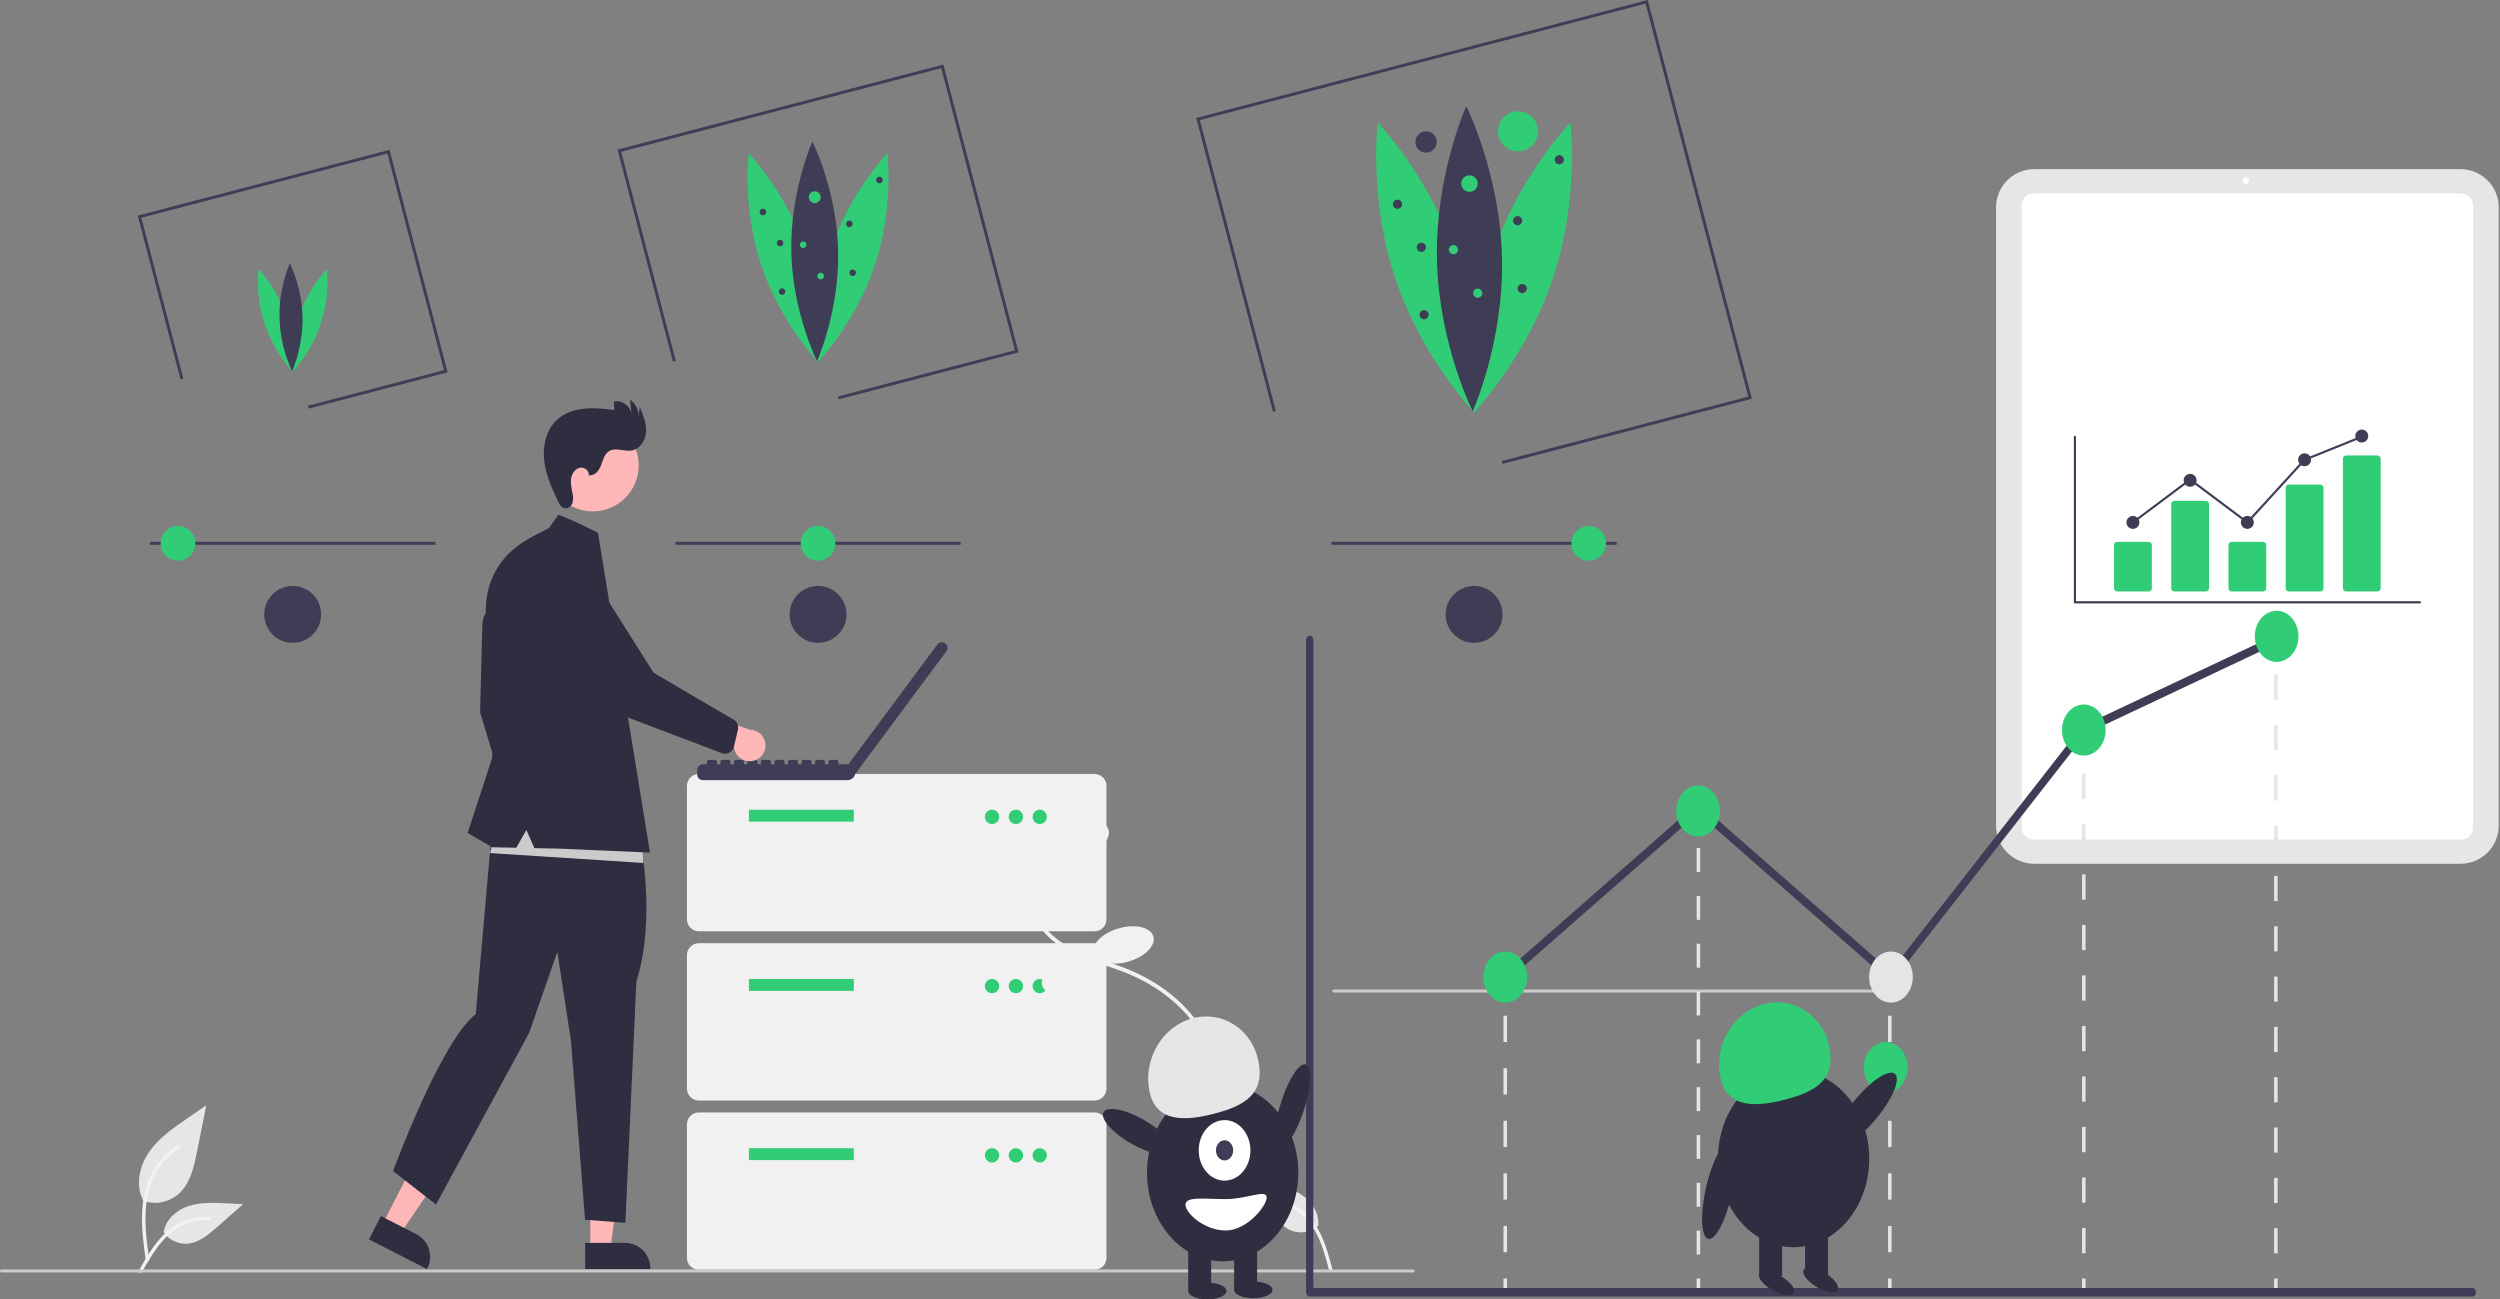 <svg width="1670" height="868" viewBox="0 0 1670 868" fill="none" xmlns="http://www.w3.org/2000/svg">
<rect x="0" y="0" width="1670" height="868" fill="#808080" stroke="none"/>
<g clip-path="url(#clip0)">
<path d="M1643.67 577H1358.84C1352.09 576.992 1345.61 574.307 1340.84 569.533C1336.07 564.76 1333.38 558.287 1333.37 551.536V138.464C1333.38 131.713 1336.07 125.24 1340.84 120.467C1345.61 115.693 1352.09 113.008 1358.84 113H1643.67C1650.42 113.008 1656.89 115.693 1661.67 120.467C1666.44 125.24 1669.13 131.713 1669.14 138.464V551.536C1669.13 558.287 1666.44 564.76 1661.67 569.533C1656.89 574.307 1650.42 576.992 1643.67 577V577Z" fill="#E6E6E6"/>
<path d="M1644.17 560.753H1358.34C1356.26 560.751 1354.26 559.923 1352.79 558.452C1351.32 556.98 1350.49 554.985 1350.49 552.904V137.096C1350.49 135.015 1351.32 133.02 1352.79 131.548C1354.26 130.077 1356.26 129.249 1358.34 129.246H1644.17C1646.25 129.249 1648.25 130.077 1649.72 131.548C1651.19 133.02 1652.02 135.015 1652.02 137.096V552.904C1652.02 554.985 1651.19 556.98 1649.72 558.452C1648.25 559.923 1646.25 560.751 1644.17 560.753V560.753Z" fill="white"/>
<path d="M1500.17 122.964C1501.37 122.964 1502.34 121.995 1502.34 120.798C1502.34 119.602 1501.37 118.632 1500.17 118.632C1498.98 118.632 1498.01 119.602 1498.01 120.798C1498.01 121.995 1498.98 122.964 1500.17 122.964Z" fill="white"/>
<path d="M1616.47 403.05H1386.04C1385.85 403.05 1385.67 402.974 1385.53 402.839C1385.4 402.703 1385.32 402.52 1385.32 402.329V291.888C1385.32 291.696 1385.4 291.513 1385.53 291.378C1385.67 291.242 1385.85 291.166 1386.04 291.166C1386.23 291.166 1386.42 291.242 1386.55 291.378C1386.69 291.513 1386.76 291.696 1386.76 291.888V401.608H1616.47C1616.66 401.608 1616.84 401.685 1616.97 401.82C1617.11 401.955 1617.18 402.138 1617.18 402.329C1617.18 402.519 1617.11 402.702 1616.97 402.838C1616.84 402.973 1616.66 403.049 1616.47 403.05V403.05Z" fill="#3F3D56"/>
<path d="M1435.27 395.117H1414.32C1413.75 395.117 1413.21 394.891 1412.8 394.49C1412.4 394.089 1412.18 393.544 1412.18 392.977V364.087C1412.18 363.519 1412.4 362.975 1412.8 362.574C1413.21 362.172 1413.75 361.947 1414.32 361.946H1435.27C1435.84 361.947 1436.39 362.172 1436.79 362.574C1437.19 362.975 1437.41 363.519 1437.42 364.087V392.977C1437.41 393.544 1437.19 394.089 1436.79 394.49C1436.39 394.891 1435.84 395.117 1435.27 395.117Z" fill="#31CD76"/>
<path d="M1473.49 395.117H1452.54C1451.97 395.117 1451.42 394.891 1451.02 394.49C1450.62 394.089 1450.4 393.544 1450.4 392.977V336.684C1450.4 336.117 1450.62 335.573 1451.02 335.171C1451.42 334.77 1451.97 334.544 1452.54 334.544H1473.49C1474.06 334.544 1474.61 334.77 1475.01 335.171C1475.41 335.573 1475.63 336.117 1475.63 336.684V392.977C1475.63 393.544 1475.41 394.089 1475.01 394.49C1474.61 394.891 1474.06 395.117 1473.49 395.117V395.117Z" fill="#31CD76"/>
<path d="M1511.71 395.117H1490.76C1490.19 395.117 1489.64 394.891 1489.24 394.49C1488.84 394.089 1488.62 393.544 1488.61 392.977V364.087C1488.62 363.519 1488.84 362.975 1489.24 362.574C1489.64 362.172 1490.19 361.947 1490.76 361.946H1511.71C1512.28 361.947 1512.82 362.172 1513.23 362.574C1513.63 362.975 1513.85 363.519 1513.85 364.087V392.977C1513.85 393.544 1513.63 394.089 1513.23 394.49C1512.82 394.891 1512.28 395.117 1511.71 395.117V395.117Z" fill="#31CD76"/>
<path d="M1549.93 395.117H1528.97C1528.42 395.129 1527.88 394.921 1527.48 394.538C1527.08 394.155 1526.85 393.629 1526.83 393.074V325.771C1526.85 325.216 1527.08 324.69 1527.48 324.307C1527.88 323.924 1528.42 323.715 1528.97 323.727H1549.93C1550.49 323.715 1551.02 323.924 1551.42 324.307C1551.83 324.69 1552.06 325.216 1552.07 325.771V393.074C1552.06 393.629 1551.83 394.155 1551.42 394.538C1551.02 394.921 1550.49 395.129 1549.93 395.117V395.117Z" fill="#31CD76"/>
<path d="M1588.15 395.117H1567.19C1566.63 395.117 1566.08 394.891 1565.68 394.49C1565.28 394.089 1565.05 393.545 1565.05 392.977V306.397C1565.05 305.83 1565.28 305.286 1565.68 304.885C1566.08 304.483 1566.63 304.258 1567.19 304.257H1588.15C1588.72 304.258 1589.26 304.483 1589.66 304.885C1590.07 305.286 1590.29 305.83 1590.29 306.397V392.977C1590.29 393.545 1590.07 394.089 1589.66 394.49C1589.26 394.891 1588.72 395.117 1588.15 395.117V395.117Z" fill="#31CD76"/>
<path d="M1424.8 353.293C1427.19 353.293 1429.12 351.356 1429.12 348.966C1429.12 346.577 1427.19 344.639 1424.8 344.639C1422.41 344.639 1420.47 346.577 1420.47 348.966C1420.47 351.356 1422.41 353.293 1424.8 353.293Z" fill="#3F3D56"/>
<path d="M1463.01 325.169C1465.4 325.169 1467.34 323.232 1467.34 320.843C1467.34 318.453 1465.4 316.516 1463.01 316.516C1460.63 316.516 1458.69 318.453 1458.69 320.843C1458.69 323.232 1460.63 325.169 1463.01 325.169Z" fill="#3F3D56"/>
<path d="M1501.23 353.293C1503.62 353.293 1505.56 351.356 1505.56 348.966C1505.56 346.577 1503.62 344.639 1501.23 344.639C1498.84 344.639 1496.91 346.577 1496.91 348.966C1496.91 351.356 1498.84 353.293 1501.23 353.293Z" fill="#3F3D56"/>
<path d="M1539.45 311.468C1541.84 311.468 1543.78 309.531 1543.78 307.142C1543.78 304.752 1541.84 302.815 1539.45 302.815C1537.06 302.815 1535.13 304.752 1535.13 307.142C1535.13 309.531 1537.06 311.468 1539.45 311.468Z" fill="#3F3D56"/>
<path d="M1577.67 295.604C1580.06 295.604 1582 293.667 1582 291.277C1582 288.887 1580.06 286.95 1577.67 286.95C1575.28 286.95 1573.35 288.887 1573.35 291.277C1573.35 293.667 1575.28 295.604 1577.67 295.604Z" fill="#3F3D56"/>
<path d="M1501.33 349.935L1463.02 321.241L1425.23 349.543L1424.36 348.389L1463.02 319.438L1501.14 347.997L1539.03 306.534L1539.18 306.472L1577.4 291.073L1577.94 292.411L1539.88 307.749L1501.33 349.935Z" fill="#3F3D56"/>
<path d="M1272 663H891C890.735 663 890.48 662.895 890.293 662.707C890.105 662.52 890 662.265 890 662C890 661.735 890.105 661.48 890.293 661.293C890.48 661.105 890.735 661 891 661H1272C1272.27 661 1272.52 661.105 1272.71 661.293C1272.89 661.48 1273 661.735 1273 662C1273 662.265 1272.89 662.52 1272.71 662.707C1272.52 662.895 1272.27 663 1272 663Z" fill="#CBCBCB"/>
</g>
<g clip-path="url(#clip1)">
<path d="M290.812 361.936H100.199V363.936H290.812V361.936Z" fill="#3F3D56"/>
<path d="M641.752 361.936H451.14V363.936H641.752V361.936Z" fill="#3F3D56"/>
<path d="M1079.98 361.936H889.372V363.936H1079.98V361.936Z" fill="#3F3D56"/>
<path d="M118.904 374.516C125.299 374.516 130.483 369.331 130.483 362.936C130.483 356.541 125.299 351.357 118.904 351.357C112.509 351.357 107.325 356.541 107.325 362.936C107.325 369.331 112.509 374.516 118.904 374.516Z" fill="#31CD76"/>
<path d="M546.446 374.516C552.841 374.516 558.026 369.331 558.026 362.936C558.026 356.541 552.841 351.357 546.446 351.357C540.051 351.357 534.867 356.541 534.867 362.936C534.867 369.331 540.051 374.516 546.446 374.516Z" fill="#31CD76"/>
<path d="M1061.28 374.516C1067.67 374.516 1072.86 369.331 1072.86 362.936C1072.86 356.541 1067.67 351.357 1061.28 351.357C1054.88 351.357 1049.7 356.541 1049.7 362.936C1049.7 369.331 1054.88 374.516 1061.28 374.516Z" fill="#31CD76"/>
<path d="M538.152 167.129C550.936 205.602 546.446 241.727 546.446 241.727C546.446 241.727 521.23 215.473 508.446 176.999C495.662 138.526 500.152 102.401 500.152 102.401C500.152 102.401 525.368 128.655 538.152 167.129Z" fill="#31CD76"/>
<path d="M554.741 167.129C541.957 205.602 546.446 241.727 546.446 241.727C546.446 241.727 571.663 215.473 584.447 176.999C597.23 138.526 592.741 102.401 592.741 102.401C592.741 102.401 567.524 128.655 554.741 167.129Z" fill="#31CD76"/>
<path d="M559.889 167.545C560.746 208.078 545.793 241.267 545.793 241.267C545.793 241.267 529.45 208.739 528.593 168.206C527.737 127.673 542.69 94.484 542.69 94.484C542.69 94.484 559.033 127.012 559.889 167.545Z" fill="#3F3D56"/>
<path d="M544.241 135.691C546.433 135.691 548.209 133.914 548.209 131.723C548.209 129.531 546.433 127.755 544.241 127.755C542.05 127.755 540.273 129.531 540.273 131.723C540.273 133.914 542.05 135.691 544.241 135.691Z" fill="#31CD76"/>
<path d="M536.526 165.671C537.743 165.671 538.73 164.684 538.73 163.467C538.73 162.249 537.743 161.262 536.526 161.262C535.308 161.262 534.321 162.249 534.321 163.467C534.321 164.684 535.308 165.671 536.526 165.671Z" fill="#31CD76"/>
<path d="M509.632 143.847C510.849 143.847 511.836 142.86 511.836 141.643C511.836 140.425 510.849 139.438 509.632 139.438C508.414 139.438 507.427 140.425 507.427 141.643C507.427 142.86 508.414 143.847 509.632 143.847Z" fill="#3F3D56"/>
<path d="M587.448 122.464C588.666 122.464 589.653 121.477 589.653 120.26C589.653 119.042 588.666 118.055 587.448 118.055C586.231 118.055 585.244 119.042 585.244 120.26C585.244 121.477 586.231 122.464 587.448 122.464Z" fill="#3F3D56"/>
<path d="M521.095 164.569C522.312 164.569 523.299 163.582 523.299 162.364C523.299 161.147 522.312 160.16 521.095 160.16C519.877 160.16 518.89 161.147 518.89 162.364C518.89 163.582 519.877 164.569 521.095 164.569Z" fill="#3F3D56"/>
<path d="M567.388 151.783C568.605 151.783 569.592 150.796 569.592 149.579C569.592 148.361 568.605 147.374 567.388 147.374C566.17 147.374 565.184 148.361 565.184 149.579C565.184 150.796 566.17 151.783 567.388 151.783Z" fill="#3F3D56"/>
<path d="M522.418 196.974C523.635 196.974 524.622 195.987 524.622 194.77C524.622 193.552 523.635 192.565 522.418 192.565C521.2 192.565 520.213 193.552 520.213 194.77C520.213 195.987 521.2 196.974 522.418 196.974Z" fill="#3F3D56"/>
<path d="M569.592 184.409C570.81 184.409 571.797 183.422 571.797 182.204C571.797 180.987 570.81 180 569.592 180C568.375 180 567.388 180.987 567.388 182.204C567.388 183.422 568.375 184.409 569.592 184.409Z" fill="#3F3D56"/>
<path d="M548.209 186.613C549.427 186.613 550.414 185.626 550.414 184.409C550.414 183.191 549.427 182.204 548.209 182.204C546.992 182.204 546.005 183.191 546.005 184.409C546.005 185.626 546.992 186.613 548.209 186.613Z" fill="#31CD76"/>
<path d="M560.178 266.779L559.672 264.843L677.942 233.953L628.733 45.548L414.95 101.386L451.42 241.014L449.484 241.52L412.51 99.956L630.163 43.107L630.416 44.075L680.383 235.382L560.178 266.779Z" fill="#3F3D56"/>
<path d="M973.155 171.823C990.915 225.273 984.677 275.459 984.677 275.459C984.677 275.459 949.645 238.986 931.885 185.536C914.125 132.086 920.363 81.9 920.363 81.9C920.363 81.9 955.395 118.373 973.155 171.823Z" fill="#31CD76"/>
<path d="M996.2 171.823C978.44 225.273 984.677 275.459 984.677 275.459C984.677 275.459 1019.71 238.986 1037.47 185.536C1055.23 132.086 1048.99 81.9 1048.99 81.9C1048.99 81.9 1013.96 118.373 996.2 171.823Z" fill="#31CD76"/>
<path d="M1003.35 172.401C1004.54 228.712 983.77 274.82 983.77 274.82C983.77 274.82 961.065 229.631 959.875 173.32C958.685 117.01 979.459 70.901 979.459 70.901C979.459 70.901 1002.16 116.09 1003.35 172.401Z" fill="#3F3D56"/>
<path d="M981.614 128.148C984.659 128.148 987.127 125.68 987.127 122.635C987.127 119.59 984.659 117.122 981.614 117.122C978.57 117.122 976.102 119.59 976.102 122.635C976.102 125.68 978.57 128.148 981.614 128.148Z" fill="#31CD76"/>
<path d="M970.895 169.798C972.587 169.798 973.958 168.427 973.958 166.736C973.958 165.044 972.587 163.673 970.895 163.673C969.204 163.673 967.833 165.044 967.833 166.736C967.833 168.427 969.204 169.798 970.895 169.798Z" fill="#31CD76"/>
<path d="M933.532 139.479C935.224 139.479 936.595 138.108 936.595 136.416C936.595 134.725 935.224 133.354 933.532 133.354C931.841 133.354 930.47 134.725 930.47 136.416C930.47 138.108 931.841 139.479 933.532 139.479Z" fill="#3F3D56"/>
<path d="M1041.64 109.772C1043.33 109.772 1044.7 108.401 1044.7 106.71C1044.7 105.018 1043.33 103.647 1041.64 103.647C1039.95 103.647 1038.58 105.018 1038.58 106.71C1038.58 108.401 1039.95 109.772 1041.64 109.772Z" fill="#3F3D56"/>
<path d="M949.458 168.267C951.149 168.267 952.52 166.896 952.52 165.204C952.52 163.513 951.149 162.142 949.458 162.142C947.766 162.142 946.395 163.513 946.395 165.204C946.395 166.896 947.766 168.267 949.458 168.267Z" fill="#3F3D56"/>
<path d="M1013.77 150.504C1015.46 150.504 1016.83 149.133 1016.83 147.442C1016.83 145.75 1015.46 144.379 1013.77 144.379C1012.08 144.379 1010.71 145.75 1010.71 147.442C1010.71 149.133 1012.08 150.504 1013.77 150.504Z" fill="#3F3D56"/>
<path d="M951.295 213.286C952.986 213.286 954.358 211.915 954.358 210.224C954.358 208.532 952.986 207.161 951.295 207.161C949.604 207.161 948.232 208.532 948.232 210.224C948.232 211.915 949.604 213.286 951.295 213.286Z" fill="#3F3D56"/>
<path d="M1016.83 195.83C1018.52 195.83 1019.9 194.459 1019.9 192.767C1019.9 191.076 1018.52 189.705 1016.83 189.705C1015.14 189.705 1013.77 191.076 1013.77 192.767C1013.77 194.459 1015.14 195.83 1016.83 195.83Z" fill="#3F3D56"/>
<path d="M987.127 198.892C988.818 198.892 990.189 197.521 990.189 195.83C990.189 194.138 988.818 192.767 987.127 192.767C985.435 192.767 984.064 194.138 984.064 195.83C984.064 197.521 985.435 198.892 987.127 198.892Z" fill="#31CD76"/>
<path d="M1003.66 309.886L1003.15 307.951L1167.83 264.937L1099.27 2.44L801.52 80.211L852.285 274.567L850.349 275.073L799.079 78.781L1100.7 0L1100.96 0.967L1170.28 266.367L1003.66 309.886Z" fill="#3F3D56"/>
<path d="M191.424 211.509C195.219 223.351 196.607 235.833 195.505 248.22C187.102 239.034 180.73 228.18 176.805 216.366C172.879 204.552 171.488 192.043 172.723 179.655C181.019 188.919 187.377 199.75 191.424 211.509V211.509Z" fill="#31CD76"/>
<path d="M199.587 211.509C195.791 223.351 194.404 235.833 195.505 248.22C203.908 239.034 210.28 228.18 214.206 216.366C218.132 204.552 219.522 192.043 218.288 179.655C209.992 188.919 203.634 199.75 199.587 211.509V211.509Z" fill="#31CD76"/>
<path d="M202.121 211.713C202.251 224.148 199.893 236.484 195.184 247.994C189.867 236.737 186.983 224.486 186.719 212.039C186.456 199.592 188.82 187.23 193.657 175.759C198.848 187.059 201.726 199.284 202.121 211.713Z" fill="#3F3D56"/>
<path d="M206.146 272.979L205.64 271.043L296.57 247.293L258.76 102.534L94.44 145.452L122.49 252.842L120.554 253.348L92 144.022L260.19 100.093L299.01 248.723L206.146 272.979Z" fill="#3F3D56"/>
<path d="M1014.07 101.067C1021.45 101.067 1027.43 95.085 1027.43 87.706C1027.43 80.327 1021.45 74.345 1014.07 74.345C1006.69 74.345 1000.71 80.327 1000.71 87.706C1000.71 95.085 1006.69 101.067 1014.07 101.067Z" fill="#31CD76"/>
<path d="M952.612 101.957C956.547 101.957 959.737 98.767 959.737 94.832C959.737 90.896 956.547 87.706 952.612 87.706C948.676 87.706 945.486 90.896 945.486 94.832C945.486 98.767 948.676 101.957 952.612 101.957Z" fill="#3F3D56"/>
<path d="M195.505 429.417C205.999 429.417 214.505 420.91 214.505 410.417C214.505 399.923 205.999 391.417 195.505 391.417C185.012 391.417 176.505 399.923 176.505 410.417C176.505 420.91 185.012 429.417 195.505 429.417Z" fill="#3F3D56"/>
<path d="M546.446 429.417C556.94 429.417 565.446 420.91 565.446 410.417C565.446 399.923 556.94 391.417 546.446 391.417C535.953 391.417 527.446 399.923 527.446 410.417C527.446 420.91 535.953 429.417 546.446 429.417Z" fill="#3F3D56"/>
<path d="M984.677 429.417C995.171 429.417 1003.68 420.91 1003.68 410.417C1003.68 399.923 995.171 391.417 984.677 391.417C974.184 391.417 965.677 399.923 965.677 410.417C965.677 420.91 974.184 429.417 984.677 429.417Z" fill="#3F3D56"/>
</g>
<g clip-path="url(#clip2)">
<path d="M95.385 802.136C99.308 803.516 103.52 803.861 107.616 803.14C111.711 802.418 115.552 800.654 118.768 798.018C126.957 791.143 129.526 779.822 131.614 769.336L137.794 738.319L124.856 747.228C115.552 753.634 106.038 760.246 99.596 769.525C93.154 778.805 90.344 791.473 95.518 801.513" fill="#E6E6E6"/>
<path d="M97.382 841.847C95.754 829.983 94.079 817.966 95.224 805.975C96.238 795.326 99.487 784.926 106.102 776.396C109.613 771.877 113.885 768.006 118.727 764.956C119.989 764.159 121.151 766.159 119.894 766.952C111.517 772.247 105.037 780.064 101.39 789.278C97.361 799.524 96.714 810.694 97.408 821.578C97.827 828.161 98.719 834.7 99.614 841.231C99.685 841.526 99.64 841.837 99.49 842.102C99.34 842.366 99.096 842.563 98.806 842.653C98.51 842.733 98.195 842.693 97.929 842.542C97.662 842.39 97.466 842.14 97.383 841.845L97.382 841.847Z" fill="#F2F2F2"/>
<path d="M109.104 822.811C110.786 825.368 113.099 827.45 115.819 828.854C118.539 830.259 121.575 830.939 124.635 830.829C132.499 830.456 139.053 824.969 144.952 819.759L162.404 804.35L150.854 803.797C142.548 803.399 134.028 803.026 126.116 805.591C118.205 808.155 110.909 814.317 109.462 822.506" fill="#E6E6E6"/>
<path d="M92.78 848.667C100.619 834.795 109.712 819.379 125.96 814.451C130.478 813.086 135.215 812.597 139.916 813.01C141.398 813.138 141.028 815.422 139.549 815.295C131.668 814.64 123.803 816.721 117.277 821.187C110.997 825.461 106.107 831.404 101.969 837.706C99.434 841.566 97.164 845.59 94.893 849.609C94.167 850.893 92.046 849.966 92.78 848.667Z" fill="#F2F2F2"/>
<path d="M880.857 818.651C878.577 820.694 875.809 822.115 872.82 822.778C869.831 823.44 866.722 823.322 863.792 822.434C856.284 820.063 851.351 813.084 846.979 806.539L834.045 787.181L845.352 789.599C853.484 791.337 861.817 793.154 868.811 797.655C875.804 802.156 881.283 809.978 880.588 818.265" fill="#E6E6E6"/>
<path d="M890.031 847.821C885.997 832.406 881.146 815.178 866.697 806.261C862.678 803.787 858.224 802.103 853.573 801.301C852.108 801.046 851.882 803.349 853.344 803.604C861.13 804.985 868.202 809.007 873.37 814.992C878.349 820.73 881.557 827.725 883.948 834.875C885.412 839.255 886.579 843.726 887.747 848.191C888.12 849.619 890.408 849.264 890.031 847.821Z" fill="#F2F2F2"/>
<path d="M731.159 622.093H466.835C464.724 622.09 462.701 621.251 461.208 619.758C459.715 618.266 458.876 616.242 458.873 614.131V524.962C458.876 522.851 459.715 520.827 461.208 519.335C462.701 517.842 464.724 517.002 466.835 517H731.159C733.27 517.002 735.294 517.842 736.786 519.335C738.279 520.827 739.118 522.851 739.121 524.962V614.131C739.118 616.242 738.279 618.266 736.786 619.758C735.294 621.251 733.27 622.09 731.159 622.093Z" fill="#F1F1F1"/>
<path d="M570.335 540.885H500.274V548.846H570.335V540.885Z" fill="#31CD76"/>
<path d="M662.69 550.439C665.328 550.439 667.466 548.3 667.466 545.662C667.466 543.023 665.328 540.885 662.69 540.885C660.051 540.885 657.913 543.023 657.913 545.662C657.913 548.3 660.051 550.439 662.69 550.439Z" fill="#31CD76"/>
<path d="M678.613 550.439C681.251 550.439 683.39 548.3 683.39 545.662C683.39 543.023 681.251 540.885 678.613 540.885C675.974 540.885 673.836 543.023 673.836 545.662C673.836 548.3 675.974 550.439 678.613 550.439Z" fill="#31CD76"/>
<path d="M694.536 550.439C697.174 550.439 699.313 548.3 699.313 545.662C699.313 543.023 697.174 540.885 694.536 540.885C691.898 540.885 689.759 543.023 689.759 545.662C689.759 548.3 691.898 550.439 694.536 550.439Z" fill="#31CD76"/>
<path d="M731.159 735.147H466.835C464.724 735.145 462.701 734.305 461.208 732.812C459.715 731.32 458.876 729.296 458.873 727.185V638.016C458.876 635.905 459.715 633.881 461.208 632.389C462.701 630.896 464.724 630.057 466.835 630.054H731.159C733.27 630.057 735.294 630.896 736.786 632.389C738.279 633.881 739.118 635.905 739.121 638.016V727.185C739.118 729.296 738.279 731.32 736.786 732.812C735.294 734.305 733.27 735.145 731.159 735.147V735.147Z" fill="#F1F1F1"/>
<path d="M570.335 653.939H500.274V661.901H570.335V653.939Z" fill="#31CD76"/>
<path d="M662.69 663.493C665.328 663.493 667.466 661.354 667.466 658.716C667.466 656.078 665.328 653.939 662.69 653.939C660.051 653.939 657.913 656.078 657.913 658.716C657.913 661.354 660.051 663.493 662.69 663.493Z" fill="#31CD76"/>
<path d="M678.613 663.493C681.251 663.493 683.39 661.354 683.39 658.716C683.39 656.078 681.251 653.939 678.613 653.939C675.974 653.939 673.836 656.078 673.836 658.716C673.836 661.354 675.974 663.493 678.613 663.493Z" fill="#31CD76"/>
<path d="M694.536 663.493C697.174 663.493 699.313 661.354 699.313 658.716C699.313 656.078 697.174 653.939 694.536 653.939C691.898 653.939 689.759 656.078 689.759 658.716C689.759 661.354 691.898 663.493 694.536 663.493Z" fill="#31CD76"/>
<path d="M731.159 848.201H466.835C464.724 848.199 462.701 847.359 461.208 845.867C459.715 844.374 458.876 842.351 458.873 840.24V751.07C458.876 748.959 459.715 746.936 461.208 745.443C462.701 743.951 464.724 743.111 466.835 743.109H731.159C733.27 743.111 735.294 743.951 736.786 745.443C738.279 746.936 739.118 748.959 739.121 751.07V840.24C739.118 842.351 738.279 844.374 736.786 845.867C735.294 847.359 733.27 848.199 731.159 848.201V848.201Z" fill="#F1F1F1"/>
<path d="M570.335 766.993H500.274V774.955H570.335V766.993Z" fill="#31CD76"/>
<path d="M662.69 776.547C665.328 776.547 667.466 774.408 667.466 771.77C667.466 769.132 665.328 766.993 662.69 766.993C660.051 766.993 657.913 769.132 657.913 771.77C657.913 774.408 660.051 776.547 662.69 776.547Z" fill="#31CD76"/>
<path d="M678.613 776.547C681.251 776.547 683.39 774.408 683.39 771.77C683.39 769.132 681.251 766.993 678.613 766.993C675.974 766.993 673.836 769.132 673.836 771.77C673.836 774.408 675.974 776.547 678.613 776.547Z" fill="#31CD76"/>
<path d="M694.536 776.547C697.174 776.547 699.313 774.408 699.313 771.77C699.313 769.132 697.174 766.993 694.536 766.993C691.898 766.993 689.759 769.132 689.759 771.77C689.759 774.408 691.898 776.547 694.536 776.547Z" fill="#31CD76"/>
<path d="M631.512 429.927L631.219 429.711L631.212 429.705C630.835 429.425 630.407 429.222 629.951 429.108C629.496 428.994 629.022 428.97 628.558 429.039C628.093 429.107 627.647 429.267 627.244 429.508C626.841 429.749 626.489 430.067 626.209 430.444L566.713 510.55H560.168V509.012C560.168 508.633 560.017 508.269 559.749 508.001C559.48 507.732 559.116 507.582 558.737 507.582H554.832C554.452 507.582 554.089 507.732 553.82 508.001C553.552 508.269 553.401 508.633 553.401 509.012V510.55H551.141V509.012C551.141 508.633 550.99 508.269 550.722 508.001C550.454 507.732 550.09 507.582 549.71 507.582H545.805C545.426 507.582 545.062 507.732 544.794 508.001C544.525 508.269 544.375 508.633 544.375 509.012V510.55H542.122V509.012C542.122 508.633 541.971 508.269 541.703 508.001C541.434 507.732 541.07 507.582 540.691 507.582H536.786C536.406 507.582 536.042 507.732 535.774 508.001C535.506 508.269 535.355 508.633 535.355 509.012V510.55H533.095V509.012C533.095 508.633 532.944 508.269 532.676 508.001C532.408 507.732 532.044 507.582 531.664 507.582H527.759C527.38 507.582 527.016 507.732 526.747 508.001C526.479 508.269 526.329 508.633 526.328 509.012V510.55H524.076V509.012C524.075 508.633 523.925 508.269 523.656 508.001C523.388 507.732 523.024 507.582 522.645 507.582H518.74C518.552 507.582 518.366 507.619 518.192 507.691C518.019 507.762 517.861 507.868 517.728 508.001C517.595 508.133 517.49 508.291 517.418 508.465C517.346 508.638 517.309 508.824 517.309 509.012V510.55H515.049V509.012C515.049 508.633 514.898 508.269 514.63 508.001C514.362 507.732 513.998 507.582 513.618 507.582H509.713C509.334 507.582 508.97 507.732 508.701 508.001C508.433 508.269 508.282 508.633 508.282 509.012V510.55H506.022V509.012C506.022 508.633 505.871 508.269 505.603 508.001C505.335 507.732 504.971 507.582 504.592 507.582H500.686C500.307 507.582 499.943 507.732 499.675 508.001C499.407 508.269 499.256 508.633 499.256 509.012V510.55H497.003V509.012C497.003 508.633 496.852 508.269 496.584 508.001C496.316 507.732 495.952 507.582 495.572 507.582H491.667C491.288 507.582 490.924 507.732 490.655 508.001C490.387 508.269 490.236 508.633 490.236 509.012V510.55H487.976V509.012C487.976 508.633 487.825 508.269 487.557 508.001C487.289 507.732 486.925 507.582 486.546 507.582H482.64C482.261 507.582 481.897 507.732 481.629 508.001C481.36 508.269 481.21 508.633 481.21 509.012V510.55H478.957V509.012C478.957 508.633 478.806 508.269 478.538 508.001C478.269 507.732 477.906 507.582 477.526 507.582H473.621C473.242 507.582 472.878 507.732 472.609 508.001C472.341 508.269 472.19 508.633 472.19 509.012V510.55H469.358C468.888 510.55 468.423 510.643 467.989 510.822C467.555 511.002 467.161 511.265 466.829 511.598C466.497 511.93 466.234 512.324 466.054 512.758C465.874 513.192 465.782 513.657 465.782 514.126V517.538C465.782 518.008 465.874 518.473 466.054 518.907C466.234 519.341 466.497 519.735 466.829 520.067C467.161 520.399 467.555 520.663 467.989 520.842C468.423 521.022 468.888 521.114 469.358 521.114H566.12C567.345 521.114 568.533 520.692 569.483 519.918C570.434 519.145 571.088 518.067 571.337 516.867L571.374 516.895L632.245 434.937L632.251 434.93C632.816 434.169 633.056 433.214 632.917 432.275C632.779 431.337 632.273 430.492 631.512 429.927V429.927Z" fill="#3F3D56"/>
<path d="M255.504 817.825L267.523 823.976L296.966 780.544L279.228 771.466L255.504 817.825Z" fill="#FFB7B7"/>
<path d="M254.446 812.332L278.116 824.445L278.117 824.446C282.117 826.493 285.14 830.046 286.521 834.323C287.902 838.599 287.528 843.249 285.481 847.25L285.23 847.74L246.476 827.907L254.446 812.332Z" fill="#2F2E41"/>
<path d="M394.317 834.652H407.819L414.242 782.575H394.315L394.317 834.652Z" fill="#FFB7B7"/>
<path d="M390.873 830.244L417.462 830.243H417.464C421.957 830.243 426.267 832.029 429.445 835.206C432.623 838.384 434.408 842.694 434.408 847.188V847.738L390.874 847.74L390.873 830.244Z" fill="#2F2E41"/>
<path d="M331.163 409.873C331.163 409.873 322.122 402.946 322.122 419.866L320.694 475.778L336.635 528.598L345.914 511.467L342.107 474.351L331.163 409.873Z" fill="#2F2E41"/>
<path d="M427.877 562.804C427.877 562.804 438.362 613.862 425.082 655.764L417.743 816.871L390.833 814.774L381.397 695.254L372.311 635.844L353.44 690.012L291.233 804.639L262.577 782.273C262.577 782.273 294.333 695.624 317.793 677.431L329.56 543.42L427.877 562.804Z" fill="#2F2E41"/>
<path d="M422.903 325.643C431.031 310.774 425.566 292.131 410.697 284.003C395.828 275.875 377.186 281.34 369.058 296.209C360.93 311.078 366.394 329.72 381.263 337.848C396.132 345.976 414.775 340.512 422.903 325.643Z" fill="#FFB7B7"/>
<path d="M393.809 317.434C397.487 317.912 400.261 314.149 401.548 310.67C402.835 307.192 403.816 303.142 407.013 301.263C411.382 298.695 416.972 301.783 421.968 300.936C427.61 299.98 431.279 294 431.566 288.285C431.854 282.569 429.579 277.072 427.348 271.803L426.568 278.352C426.673 276.132 426.206 273.923 425.212 271.935C424.218 269.948 422.731 268.249 420.893 267L421.897 276.609C421.684 275.284 421.21 274.013 420.504 272.871C419.798 271.728 418.874 270.737 417.784 269.953C416.694 269.169 415.459 268.607 414.152 268.302C412.844 267.996 411.489 267.951 410.164 268.17L410.322 273.896C403.806 273.121 397.232 272.345 390.696 272.935C384.16 273.526 377.579 275.594 372.625 279.898C365.215 286.337 362.509 296.939 363.417 306.713C364.326 316.488 368.361 325.67 372.566 334.54C373.624 336.772 375.087 339.29 377.541 339.575C379.745 339.83 381.762 337.987 382.448 335.877C382.976 333.711 382.955 331.448 382.388 329.292C381.768 325.997 380.987 322.63 381.569 319.329C382.152 316.027 384.527 312.765 387.855 312.36C391.183 311.956 394.589 315.76 392.989 318.706L393.809 317.434Z" fill="#2F2E41"/>
<path d="M429.776 576.458L327.357 569.85L335.066 537.913L428.674 558.838L429.776 576.458Z" fill="#CBCBCB"/>
<path d="M366.614 352.77L373.038 343.852C373.038 343.852 380.218 346.292 399.448 355.863L400.806 364.22L434.185 569.521L373.514 566.904L356.992 566.553L351.585 554.433L344.918 566.296L328.784 565.952L312.367 556.435L328.546 506.947L333.78 461.741L325.691 419.152C325.691 419.152 315.511 380.043 354.718 358.957L366.614 352.77Z" fill="#2F2E41"/>
<path d="M503.363 508.185C501.877 508.563 500.326 508.61 498.82 508.323C497.314 508.037 495.89 507.424 494.646 506.527C493.403 505.63 492.371 504.472 491.624 503.133C490.877 501.795 490.432 500.308 490.322 498.779L454.327 489.138L468.807 476.281L500.768 487.408C503.349 487.392 505.846 488.324 507.786 490.026C509.726 491.728 510.974 494.083 511.294 496.644C511.614 499.205 510.983 501.795 509.521 503.922C508.06 506.049 505.868 507.566 503.363 508.185V508.185Z" fill="#FFB7B7"/>
<path d="M487.241 502.742C486.484 503.154 485.649 503.403 484.79 503.471C483.931 503.539 483.067 503.426 482.254 503.138L423.041 480.664C408.595 475.543 396.501 465.35 389.009 451.98L364.316 407.931C362.582 405.995 361.247 403.737 360.387 401.285C359.527 398.832 359.158 396.235 359.303 393.64C359.448 391.046 360.103 388.505 361.231 386.164C362.359 383.823 363.938 381.727 365.876 379.997C367.815 378.267 370.076 376.935 372.529 376.08C374.983 375.224 377.581 374.861 380.176 375.01C382.77 375.16 385.309 375.82 387.648 376.952C389.987 378.084 392.08 379.666 393.807 381.608L436.547 449.349L490.334 480.884C491.388 481.575 492.204 482.574 492.672 483.745C493.14 484.916 493.238 486.202 492.951 487.43L490.276 498.764C489.989 499.979 489.338 501.078 488.41 501.914C488.055 502.235 487.662 502.513 487.241 502.742V502.742Z" fill="#2F2E41"/>
<path d="M944 850H1C0.735 850 0.48 849.895 0.293 849.707C0.105 849.52 0 849.265 0 849C0 848.735 0.105 848.48 0.293 848.293C0.48 848.105 0.735 848 1 848H944C944.265 848 944.52 848.105 944.707 848.293C944.895 848.48 945 848.735 945 849C945 849.265 944.895 849.52 944.707 849.707C944.52 849.895 944.265 850 944 850Z" fill="#CBCBCB"/>
</g>
<g clip-path="url(#clip3)">
<path d="M778.369 806.222L776.843 804.137C789.757 791.182 805.83 775.059 811.845 753.749C817.776 732.742 813.315 707.382 800.203 687.563C789.045 670.696 771.815 657.415 750.377 649.153C746.148 647.523 741.758 646.076 737.512 644.676C727.248 641.292 716.636 637.792 707.237 631.397C694.292 622.588 682.535 605.286 685.448 586.489C686.437 580.474 688.847 574.904 692.405 570.412C695.962 565.92 700.524 562.686 705.573 561.076L706.197 563.723C701.571 565.197 697.391 568.159 694.131 572.273C690.871 576.387 688.662 581.489 687.753 586.998C685.046 604.466 696.18 620.696 708.416 629.023C717.558 635.244 728.025 638.695 738.148 642.032C742.418 643.44 746.834 644.896 751.111 646.545C772.995 654.978 790.613 668.58 802.058 685.881C815.641 706.413 820.245 732.748 814.073 754.611C807.852 776.646 791.505 793.046 778.369 806.222Z" fill="#F1F1F1"/>
<path d="M722.718 571.548C733.799 568.745 741.84 561.365 740.677 555.065C739.514 548.764 729.588 545.929 718.506 548.731C707.425 551.534 699.384 558.914 700.547 565.214C701.71 571.515 711.636 574.35 722.718 571.548Z" fill="#F1F1F1"/>
<path d="M752.642 642.647C763.724 639.844 771.765 632.465 770.602 626.164C769.439 619.864 759.513 617.028 748.431 619.831C737.349 622.633 729.309 630.013 730.472 636.313C731.634 642.614 741.561 645.45 752.642 642.647Z" fill="#F1F1F1"/>
<path d="M718.181 664.005C729.263 661.203 737.304 653.823 736.141 647.523C734.978 641.222 725.052 638.387 713.97 641.189C702.888 643.992 694.848 651.371 696.011 657.672C697.174 663.972 707.1 666.808 718.181 664.005Z" fill="#F1F1F1"/>
<path d="M1006.68 652.691H1004.33V660.929H1006.68V652.691Z" fill="#E5E5E5"/>
<path d="M1006.68 836.465H1004.33V818.911H1006.68V836.465ZM1006.68 801.358H1004.33V783.804H1006.68V801.358ZM1006.68 766.25H1004.33V748.697H1006.68V766.25ZM1006.68 731.143H1004.33V713.589H1006.68V731.143ZM1006.68 696.036H1004.33V678.482H1006.68V696.036Z" fill="#E5E5E5"/>
<path d="M1006.68 854.019H1004.33V862.258H1006.68V854.019Z" fill="#E5E5E5"/>
<path d="M1263.57 652.691H1261.22V660.929H1263.57V652.691Z" fill="#E5E5E5"/>
<path d="M1263.57 836.465H1261.22V818.911H1263.57V836.465ZM1263.57 801.358H1261.22V783.804H1263.57V801.358ZM1263.57 766.25H1261.22V748.697H1263.57V766.25ZM1263.57 731.143H1261.22V713.589H1263.57V731.143ZM1263.57 696.036H1261.22V678.482H1263.57V696.036Z" fill="#E5E5E5"/>
<path d="M1263.57 854.019H1261.22V862.258H1263.57V854.019Z" fill="#E5E5E5"/>
<path d="M1393.15 491.522H1390.81V499.761H1393.15V491.522Z" fill="#E5E5E5"/>
<path d="M1393.15 837.15H1390.81V820.28H1393.15V837.15ZM1393.15 803.411H1390.81V786.541H1393.15V803.411ZM1393.15 769.672H1390.81V752.802H1393.15V769.672ZM1393.15 735.933H1390.81V719.064H1393.15V735.933ZM1393.15 702.194H1390.81V685.324H1393.15V702.194ZM1393.15 668.455H1390.81V651.586H1393.15V668.455ZM1393.15 634.716H1390.81V617.847H1393.15V634.716ZM1393.15 600.978H1390.81V584.108H1393.15V600.978ZM1393.15 567.238H1390.81V550.369H1393.15V567.238ZM1393.15 533.5H1390.81V516.63H1393.15V533.5Z" fill="#E5E5E5"/>
<path d="M1393.15 854.019H1390.81V862.258H1393.15V854.019Z" fill="#E5E5E5"/>
<path d="M1521.45 425.614H1519.1V433.853H1521.45V425.614Z" fill="#E5E5E5"/>
<path d="M1521.45 837.213H1519.1V820.406H1521.45V837.213ZM1521.45 803.599H1519.1V786.792H1521.45V803.599ZM1521.45 769.986H1519.1V753.179H1521.45V769.986ZM1521.45 736.373H1519.1V719.566H1521.45V736.373ZM1521.45 702.759H1519.1V685.953H1521.45V702.759ZM1521.45 669.146H1519.1V652.339H1521.45V669.146ZM1521.45 635.533H1519.1V618.726H1521.45V635.533ZM1521.45 601.919H1519.1V585.113H1521.45V601.919ZM1521.45 568.306H1519.1V551.499H1521.45V568.306ZM1521.45 534.693H1519.1V517.886H1521.45V534.693ZM1521.45 501.08H1519.1V484.273H1521.45V501.08ZM1521.45 467.466H1519.1V450.66H1521.45V467.466Z" fill="#E5E5E5"/>
<path d="M1521.45 854.019H1519.1V862.258H1521.45V854.019Z" fill="#E5E5E5"/>
<path d="M1135.71 542.327H1133.36V550.565H1135.71V542.327Z" fill="#E5E5E5"/>
<path d="M1135.71 838.048H1133.36V822.077H1135.71V838.048ZM1135.71 806.106H1133.36V790.135H1135.71V806.106ZM1135.71 774.163H1133.36V758.192H1135.71V774.163ZM1135.71 742.221H1133.36V726.25H1135.71V742.221ZM1135.71 710.278H1133.36V694.307H1135.71V710.278ZM1135.71 678.336H1133.36V662.365H1135.71V678.336ZM1135.71 646.393H1133.36V630.422H1135.71V646.393ZM1135.71 614.451H1133.36V598.48H1135.71V614.451ZM1135.71 582.508H1133.36V566.537H1135.71V582.508Z" fill="#E5E5E5"/>
<path d="M1135.71 854.019H1133.36V862.258H1135.71V854.019Z" fill="#E5E5E5"/>
<path d="M1651.57 866.083H874.879C874.235 866.083 873.617 865.783 873.161 865.25C872.705 864.716 872.449 863.992 872.449 863.238V427.48C872.45 426.727 872.707 426.005 873.163 425.473C873.618 424.94 874.236 424.641 874.879 424.641C875.523 424.641 876.141 424.94 876.596 425.473C877.052 426.005 877.309 426.727 877.31 427.48V860.393H1651.57C1651.89 860.392 1652.21 860.465 1652.5 860.607C1652.8 860.75 1653.07 860.959 1653.29 861.224C1653.52 861.488 1653.7 861.802 1653.82 862.148C1653.94 862.493 1654.01 862.864 1654.01 863.238C1654.01 863.612 1653.94 863.982 1653.82 864.328C1653.7 864.674 1653.52 864.988 1653.29 865.252C1653.07 865.516 1652.8 865.726 1652.5 865.868C1652.21 866.011 1651.89 866.084 1651.57 866.083Z" fill="#3F3D56"/>
<path d="M1263.46 656.515L1134.33 543.296L1006.96 654.967L1004.05 650.413L1134.33 536.185L1262.85 648.865L1390.56 485.269L1391.07 485.026L1519.9 424.268L1521.72 429.548L1393.4 490.063L1263.46 656.515Z" fill="#3F3D56"/>
<path d="M1005.5 669.762C1013.56 669.762 1020.09 662.119 1020.09 652.69C1020.09 643.262 1013.56 635.619 1005.5 635.619C997.448 635.619 990.919 643.262 990.919 652.69C990.919 662.119 997.448 669.762 1005.5 669.762Z" fill="#31CD76"/>
<path d="M1134.33 558.798C1142.38 558.798 1148.91 551.154 1148.91 541.726C1148.91 532.298 1142.38 524.655 1134.33 524.655C1126.27 524.655 1119.74 532.298 1119.74 541.726C1119.74 551.154 1126.27 558.798 1134.33 558.798Z" fill="#31CD76"/>
<path d="M1263.16 669.762C1271.21 669.762 1277.74 662.119 1277.74 652.69C1277.74 643.262 1271.21 635.619 1263.16 635.619C1255.1 635.619 1248.57 643.262 1248.57 652.69C1248.57 662.119 1255.1 669.762 1263.16 669.762Z" fill="#E5E5E5"/>
<path d="M1259.64 730.178C1267.69 730.178 1274.22 722.535 1274.22 713.106C1274.22 703.678 1267.69 696.035 1259.64 696.035C1251.58 696.035 1245.05 703.678 1245.05 713.106C1245.05 722.535 1251.58 730.178 1259.64 730.178Z" fill="#31CD76"/>
<path d="M1391.98 504.738C1400.04 504.738 1406.57 497.095 1406.57 487.667C1406.57 478.238 1400.04 470.595 1391.98 470.595C1383.93 470.595 1377.4 478.238 1377.4 487.667C1377.4 497.095 1383.93 504.738 1391.98 504.738Z" fill="#31CD76"/>
<path d="M1520.81 442.143C1528.86 442.143 1535.39 434.5 1535.39 425.071C1535.39 415.643 1528.86 408 1520.81 408C1512.75 408 1506.22 415.643 1506.22 425.071C1506.22 434.5 1512.75 442.143 1520.81 442.143Z" fill="#31CD76"/>
<path d="M870.835 742.072C875.816 726.818 876.537 712.969 872.447 711.139C868.356 709.309 861.002 720.19 856.021 735.444C851.04 750.698 850.319 764.547 854.41 766.377C858.501 768.207 865.855 757.326 870.835 742.072Z" fill="#2F2E41"/>
<path d="M816.733 842.549C844.634 842.549 867.252 816.074 867.252 783.414C867.252 750.754 844.634 724.278 816.733 724.278C788.832 724.278 766.214 750.754 766.214 783.414C766.214 816.074 788.832 842.549 816.733 842.549Z" fill="#2F2E41"/>
<path d="M809.059 829.824H793.711V862.012H809.059V829.824Z" fill="#2F2E41"/>
<path d="M839.754 829.824H824.407V862.012H839.754V829.824Z" fill="#2F2E41"/>
<path d="M806.501 868C813.565 868 819.291 865.486 819.291 862.386C819.291 859.285 813.565 856.772 806.501 856.772C799.438 856.772 793.711 859.285 793.711 862.386C793.711 865.486 799.438 868 806.501 868Z" fill="#2F2E41"/>
<path d="M837.197 867.251C844.26 867.251 849.986 864.738 849.986 861.637C849.986 858.537 844.26 856.023 837.197 856.023C830.133 856.023 824.407 858.537 824.407 861.637C824.407 864.738 830.133 867.251 837.197 867.251Z" fill="#2F2E41"/>
<path d="M818.012 788.654C827.548 788.654 835.278 779.605 835.278 768.443C835.278 757.281 827.548 748.232 818.012 748.232C808.476 748.232 800.746 757.281 800.746 768.443C800.746 779.605 808.476 788.654 818.012 788.654Z" fill="white"/>
<path d="M818.012 775.18C821.191 775.18 823.767 772.164 823.767 768.443C823.767 764.722 821.191 761.706 818.012 761.706C814.833 761.706 812.257 764.722 812.257 768.443C812.257 772.164 814.833 775.18 818.012 775.18Z" fill="#3F3D56"/>
<path d="M767.727 728.419C763.648 707.035 776.688 685.427 796.852 680.157C817.017 674.886 836.67 687.949 840.749 709.334C844.828 730.718 831.465 738.605 811.3 743.875C791.136 749.146 771.807 749.804 767.727 728.419Z" fill="#E6E6E6"/>
<path d="M782.654 768.645C784.531 764.014 775.834 754.586 763.229 747.588C750.625 740.59 738.885 738.672 737.008 743.304C735.132 747.936 743.828 757.364 756.433 764.361C769.038 771.359 780.777 773.277 782.654 768.645Z" fill="#2F2E41"/>
<path d="M791.918 804.748C791.918 810.535 804.649 821.964 818.776 821.964C832.904 821.964 846.149 805.67 846.149 799.882C846.149 794.094 832.904 801.005 818.776 801.005C804.649 801.005 791.918 798.96 791.918 804.748Z" fill="white"/>
<path d="M1198.12 833.139C1226.02 833.139 1248.64 806.663 1248.64 774.003C1248.64 741.344 1226.02 714.868 1198.12 714.868C1170.22 714.868 1147.6 741.344 1147.6 774.003C1147.6 806.663 1170.22 833.139 1198.12 833.139Z" fill="#2F2E41"/>
<path d="M1190.45 820.413H1175.1V852.601H1190.45V820.413Z" fill="#2F2E41"/>
<path d="M1221.14 820.413H1205.79V852.601H1221.14V820.413Z" fill="#2F2E41"/>
<path d="M1198.37 863.264C1199.46 860.439 1195.13 855.386 1188.69 851.979C1182.26 848.572 1176.15 848.1 1175.06 850.925C1173.97 853.75 1178.3 858.803 1184.74 862.21C1191.18 865.617 1197.28 866.089 1198.37 863.264Z" fill="#2F2E41"/>
<path d="M1227.74 861.512C1228.9 858.723 1224.69 853.534 1218.33 849.923C1211.98 846.311 1205.89 845.645 1204.73 848.434C1203.58 851.223 1207.79 856.412 1214.14 860.023C1220.5 863.635 1226.59 864.301 1227.74 861.512Z" fill="#2F2E41"/>
<path d="M1149.12 719.009C1145.04 697.625 1158.08 676.017 1178.24 670.746C1198.4 665.476 1218.06 678.539 1222.14 699.923C1226.22 721.307 1212.85 729.194 1192.69 734.465C1172.52 739.735 1153.19 740.393 1149.12 719.009Z" fill="#31CD76"/>
<path d="M1252.56 748.162C1263.5 735.345 1269.58 721.696 1266.15 717.676C1262.71 713.655 1251.05 720.786 1240.11 733.603C1229.17 746.42 1223.09 760.069 1226.53 764.089C1229.96 768.11 1241.62 760.979 1252.56 748.162Z" fill="#2F2E41"/>
<path d="M1156.65 798.448C1160.62 780.936 1160.03 765.557 1155.34 764.097C1150.64 762.638 1143.61 775.652 1139.64 793.164C1135.67 810.677 1136.26 826.056 1140.96 827.515C1145.65 828.974 1152.68 815.96 1156.65 798.448Z" fill="#2F2E41"/>
</g>
<defs>
<clipPath id="clip0">
<rect width="779.135" height="550.241" fill="white" transform="translate(890 113)"/>
</clipPath>
<clipPath id="clip1">
<rect width="1078.28" height="730.417" fill="white" transform="translate(92)"/>
</clipPath>
<clipPath id="clip2">
<rect width="945" height="583.224" fill="white" transform="translate(0 267)"/>
</clipPath>
<clipPath id="clip3">
<rect width="969" height="460" fill="white" transform="translate(685 408)"/>
</clipPath>
</defs>
</svg>
